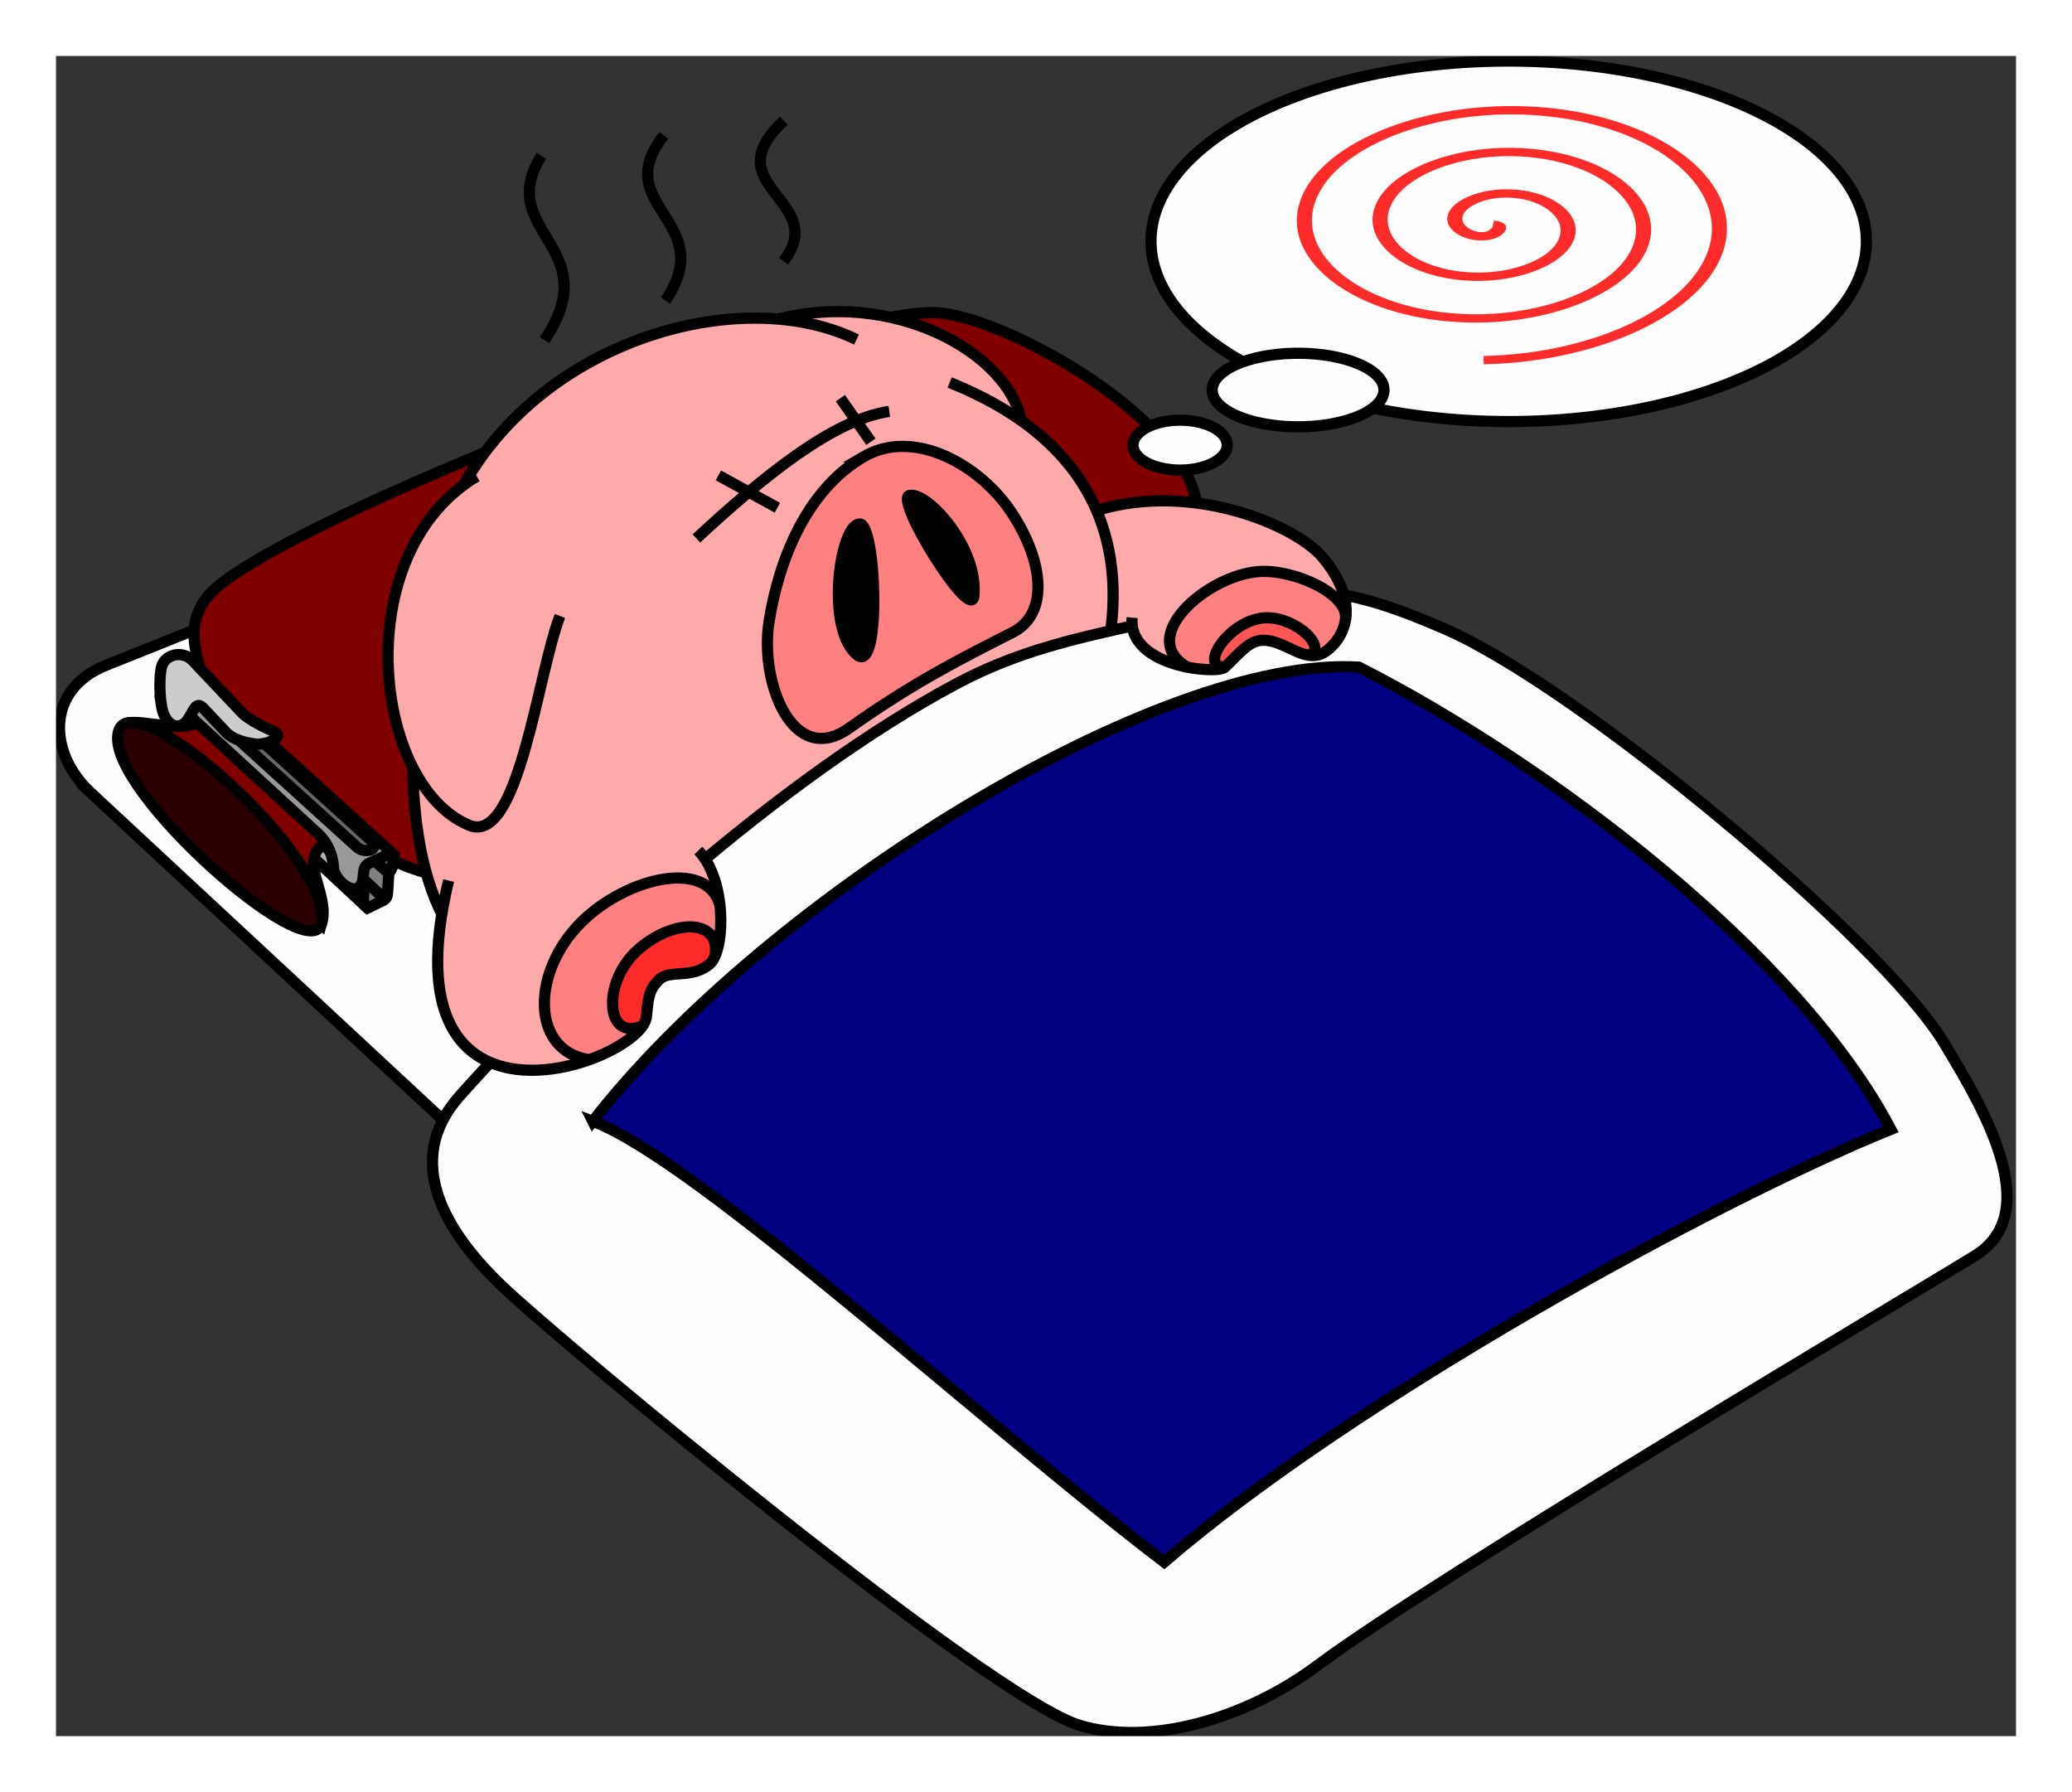 <?xml version="1.0" encoding="UTF-8" standalone="no"?>
<!-- Created with Inkscape (http://www.inkscape.org/) -->

<svg
   xmlns:dc="http://purl.org/dc/elements/1.1/"
   xmlns:cc="http://creativecommons.org/ns#"
   xmlns:rdf="http://www.w3.org/1999/02/22-rdf-syntax-ns#"
   xmlns:svg="http://www.w3.org/2000/svg"
   xmlns="http://www.w3.org/2000/svg"
   xmlns:xlink="http://www.w3.org/1999/xlink"
   xmlns:sodipodi="http://sodipodi.sourceforge.net/DTD/sodipodi-0.dtd"
   xmlns:inkscape="http://www.inkscape.org/namespaces/inkscape"
   width="370"
   height="320"
   id="svg2"
   version="1.1"
   inkscape:version="0.48.4 r9939"
   sodipodi:docname="[01.行動]11.発熱.svg"
   inkscape:export-filename="C:\Users\執安\Desktop\資料\臨時\TAKEDA\[01.行動]11.発熱.png"
   inkscape:export-xdpi="90"
   inkscape:export-ydpi="90"
   enable-background="new">
  <rect width="100%" height="100%" fill="#333333" stroke="none"/>
  <defs
     id="defs4">
    <inkscape:perspective
       sodipodi:type="inkscape:persp3d"
       inkscape:vp_x="363.49708 : 943.81603 : 1"
       inkscape:vp_y="0 : 1000 : 0"
       inkscape:vp_z="744.09448 : 526.18109 : 1"
       inkscape:persp3d-origin="372.04724 : 350.78739 : 1"
       id="perspective5056" />
    <inkscape:perspective
       id="perspective5056-8"
       inkscape:persp3d-origin="372.04724 : 350.78739 : 1"
       inkscape:vp_z="744.09448 : 526.18109 : 1"
       inkscape:vp_y="0 : 1000 : 0"
       inkscape:vp_x="363.49708 : 943.81603 : 1"
       sodipodi:type="inkscape:persp3d" />
    <linearGradient
       id="linearGradient12499-5-3"
       inkscape:collect="always">
      <stop
         id="stop12501-0-8"
         offset="0"
         style="stop-color:#ffd5d5;stop-opacity:1;" />
      <stop
         id="stop12503-9-9"
         offset="1"
         style="stop-color:#ffd5d5;stop-opacity:0;" />
    </linearGradient>
    <linearGradient
       id="linearGradient12499-5"
       inkscape:collect="always">
      <stop
         id="stop12501-0"
         offset="0"
         style="stop-color:#ffd5d5;stop-opacity:1;" />
      <stop
         id="stop12503-9"
         offset="1"
         style="stop-color:#ffd5d5;stop-opacity:0;" />
    </linearGradient>
    <linearGradient
       id="linearGradient12499-8"
       inkscape:collect="always">
      <stop
         id="stop12501-6"
         offset="0"
         style="stop-color:#ffd5d5;stop-opacity:1;" />
      <stop
         id="stop12503-0"
         offset="1"
         style="stop-color:#ffd5d5;stop-opacity:0;" />
    </linearGradient>
    <linearGradient
       gradientTransform="translate(0,-7)"
       gradientUnits="userSpaceOnUse"
       y2="78.526"
       x2="178.782"
       y1="135.026"
       x1="175.86"
       id="linearGradient12505-2"
       xlink:href="#linearGradient12499-8"
       inkscape:collect="always" />
    <linearGradient
       id="linearGradient12499-9"
       inkscape:collect="always">
      <stop
         id="stop12501-8"
         offset="0"
         style="stop-color:#ffd5d5;stop-opacity:1;" />
      <stop
         id="stop12503-6"
         offset="1"
         style="stop-color:#ffd5d5;stop-opacity:0;" />
    </linearGradient>
    <linearGradient
       gradientTransform="translate(0,-7)"
       gradientUnits="userSpaceOnUse"
       y2="78.526"
       x2="178.782"
       y1="135.026"
       x1="175.86"
       id="linearGradient12505-1"
       xlink:href="#linearGradient12499-9"
       inkscape:collect="always" />
    <inkscape:perspective
       id="perspective5056-5"
       inkscape:persp3d-origin="372.04724 : 350.78739 : 1"
       inkscape:vp_z="744.09448 : 526.18109 : 1"
       inkscape:vp_y="0 : 1000 : 0"
       inkscape:vp_x="363.49708 : 943.81603 : 1"
       sodipodi:type="inkscape:persp3d" />
    <linearGradient
       id="linearGradient12499"
       inkscape:collect="always">
      <stop
         id="stop12501"
         offset="0"
         style="stop-color:#ffd5d5;stop-opacity:1;" />
      <stop
         id="stop12503"
         offset="1"
         style="stop-color:#ffd5d5;stop-opacity:0;" />
    </linearGradient>
    <linearGradient
       inkscape:collect="always"
       xlink:href="#linearGradient12499"
       id="linearGradient4842"
       gradientUnits="userSpaceOnUse"
       gradientTransform="matrix(0.983,-0.182,0.182,0.983,74.737,42.602)"
       x1="175.86"
       y1="135.026"
       x2="180.123"
       y2="104.201" />
    <linearGradient
       inkscape:collect="always"
       xlink:href="#linearGradient12499-5"
       id="linearGradient4848"
       gradientUnits="userSpaceOnUse"
       gradientTransform="matrix(0.996,-0.091,0.091,0.996,90.234,51.05)"
       x1="184.389"
       y1="140.775"
       x2="178.004"
       y2="106.502" />
    <linearGradient
       inkscape:collect="always"
       xlink:href="#linearGradient12499-5-3"
       id="linearGradient4854"
       gradientUnits="userSpaceOnUse"
       gradientTransform="matrix(0.999,0.055,-0.055,0.999,114.07,56.177)"
       x1="186.741"
       y1="139.741"
       x2="168.636"
       y2="87.226" />
    <inkscape:perspective
       sodipodi:type="inkscape:persp3d"
       inkscape:vp_x="363.49708 : 943.81603 : 1"
       inkscape:vp_y="0 : 1000 : 0"
       inkscape:vp_z="744.09448 : 526.18109 : 1"
       inkscape:persp3d-origin="372.04724 : 350.78739 : 1"
       id="perspective5056-4" />
    <inkscape:perspective
       sodipodi:type="inkscape:persp3d"
       inkscape:vp_x="363.49708 : 943.81603 : 1"
       inkscape:vp_y="0 : 1000 : 0"
       inkscape:vp_z="744.09448 : 526.18109 : 1"
       inkscape:persp3d-origin="372.04724 : 350.78739 : 1"
       id="perspective5056-8-7" />
    <inkscape:perspective
       id="perspective5056-85"
       inkscape:persp3d-origin="372.04724 : 350.78739 : 1"
       inkscape:vp_z="744.09448 : 526.18109 : 1"
       inkscape:vp_y="0 : 1000 : 0"
       inkscape:vp_x="363.49708 : 943.81603 : 1"
       sodipodi:type="inkscape:persp3d" />
    <inkscape:perspective
       id="perspective5056-1"
       inkscape:persp3d-origin="372.04724 : 350.78739 : 1"
       inkscape:vp_z="744.09448 : 526.18109 : 1"
       inkscape:vp_y="0 : 1000 : 0"
       inkscape:vp_x="363.49708 : 943.81603 : 1"
       sodipodi:type="inkscape:persp3d" />
  </defs>
  <sodipodi:namedview
     id="base"
     pagecolor="#ffffff"
     bordercolor="#666666"
     borderopacity="1.0"
     inkscape:pageopacity="0.0"
     inkscape:pageshadow="2"
     inkscape:zoom="1"
     inkscape:cx="10.071193"
     inkscape:cy="241.98188"
     inkscape:document-units="px"
     inkscape:current-layer="layer12"
     showgrid="false"
     inkscape:window-width="1139"
     inkscape:window-height="694"
     inkscape:window-x="-3"
     inkscape:window-y="-2"
     inkscape:window-maximized="0"
     showguides="true"
     inkscape:guide-bbox="true"
     inkscape:snap-grids="false"
     inkscape:snap-to-guides="false"
     showborder="true"
     inkscape:showpageshadow="false"
     fit-margin-top="0"
     fit-margin-left="0"
     fit-margin-right="0"
     fit-margin-bottom="0"
     inkscape:snap-page="false" />
  <g
     inkscape:groupmode="layer"
     id="layer2"
     inkscape:label="補助線"
     style="display:none"
     sodipodi:insensitive="true">
    <path
       style="fill:none;stroke:#0000ff;stroke-width:1px;stroke-linecap:butt;stroke-linejoin:miter;stroke-opacity:1"
       d="M 10,310 360,10"
       id="path3025"
       inkscape:connector-curvature="0"
       sodipodi:nodetypes="cc" />
    <path
       style="fill:none;stroke:#0000ff;stroke-width:1px;stroke-linecap:butt;stroke-linejoin:miter;stroke-opacity:1"
       d="M 10,10 360,310"
       id="path3027"
       inkscape:connector-curvature="0"
       sodipodi:nodetypes="cc" />
    <path
       style="fill:none;stroke:#ff0000;stroke-width:1px;stroke-linecap:butt;stroke-linejoin:miter;stroke-opacity:1;display:inline"
       d="m 10,0 0,320"
       id="path3006"
       inkscape:connector-curvature="0"
       sodipodi:nodetypes="cc" />
    <path
       style="fill:none;stroke:#ff0000;stroke-width:1px;stroke-linecap:butt;stroke-linejoin:miter;stroke-opacity:1;display:inline"
       d="m 360,0 0,320"
       id="path3010"
       inkscape:connector-curvature="0"
       sodipodi:nodetypes="cc" />
    <path
       style="fill:none;stroke:#ff0000;stroke-width:1px;stroke-linecap:butt;stroke-linejoin:miter;stroke-opacity:1;display:inline"
       d="M 0,10 370,10"
       id="path3016"
       inkscape:connector-curvature="0" />
    <path
       transform="translate(84.716,27.712)"
       style="fill:none;stroke:#ff0000;stroke-width:1px;stroke-linecap:butt;stroke-linejoin:miter;stroke-opacity:1;display:inline"
       d="m -84.716,282.288 370,0"
       id="path3018"
       inkscape:connector-curvature="0"
       sodipodi:nodetypes="cc" />
  </g>
  <g
     inkscape:groupmode="layer"
     id="layer15"
     inkscape:label="敷布団"
     sodipodi:insensitive="true">
    <path
       sodipodi:nodetypes="sssssssss"
       inkscape:connector-curvature="0"
       id="path11550"
       d="M 16.166,141.519 179.705,293.474 c 8.6,7.991 20.249,10.825 31.866,4.399 l 130.669,-72.272 c 5.832,-3.226 9.64,-10.924 0.913,-18.051 L 172.615,68.272 c -4.419,-3.609 -10.753,-6.695 -17.124,-4.145 L 18.907,118.801 c -10.676,4.274 -10.423,15.579 -2.74,22.718 z"
       style="fill:#fefefe;fill-opacity:1;stroke:#000000;stroke-width:2;stroke-linecap:butt;stroke-linejoin:miter;stroke-opacity:1;display:inline" />
  </g>
  <g
     inkscape:groupmode="layer"
     id="layer14"
     inkscape:label="枕"
     sodipodi:insensitive="true">
    <path
       sodipodi:nodetypes="ssssccs"
       inkscape:connector-curvature="0"
       id="path11546"
       d="M 37.253,106.289 C 48.304,93.403 149.232,54.057 167.809,55.87 180.894,57.147 212.935,75.533 213.734,90.86 214.784,111.018 100.826,157.897 82.461,156.856 69.233,156.107 63.578,147.799 59.193,149.906 L 35.556,128.877 c 5.884,-3.574 -5.79,-13.857 1.697,-22.588 z"
       style="fill:#800000;stroke:#000000;stroke-width:2;stroke-linecap:butt;stroke-linejoin:miter;stroke-opacity:1;display:inline" />
    <path
       sodipodi:nodetypes="ccscc"
       inkscape:connector-curvature="0"
       id="path5751-1-7"
       d="m 63.213,146.327 7.171,6.394 c -0.076,0.502 -0.242,1.322 -0.338,2.028 -0.315,2.313 -4.741,1.536 -5.271,-2.622 0.119,-2.973 -1.123,-4.257 -1.561,-5.8 z"
       style="fill:#666666;stroke:#000000;stroke-width:2;stroke-linecap:butt;stroke-linejoin:miter;stroke-opacity:1;display:inline" />
    <path
       sodipodi:nodetypes="ccsscccc"
       inkscape:connector-curvature="0"
       id="path5751-1-1"
       d="m 61.938,149.439 7.493,6.477 -0.22,3.553 c -0.035,0.557 -0.253,1.049 -0.726,1.281 l -2.837,1.388 -7.458,-7.012 3.64,-0.512 z"
       style="fill:#808080;stroke:#000000;stroke-width:2;stroke-linecap:butt;stroke-linejoin:miter;stroke-opacity:1;display:inline" />
    <path
       sodipodi:nodetypes="cc"
       inkscape:connector-curvature="0"
       id="path5823"
       d="m 68.73,160.584 -5.291,-4.969"
       style="fill:none;stroke:#000000;stroke-width:2;stroke-linecap:butt;stroke-linejoin:miter;stroke-opacity:1" />
    <path
       sodipodi:nodetypes="ccscssc"
       inkscape:connector-curvature="0"
       id="path5751-1"
       d="m 29.608,125.054 35.425,32.512 -0.131,2.836 c -0.042,0.911 0.441,1.559 0.92,1.899 L 30.498,129.543 c -0.448,-0.415 -0.733,-1.068 -0.768,-1.821 z"
       style="fill:#b3b3b3;stroke:#000000;stroke-width:2;stroke-linecap:butt;stroke-linejoin:miter;stroke-opacity:1;display:inline" />
    <path
       sodipodi:nodetypes="ccccc"
       inkscape:connector-curvature="0"
       id="path11546-5"
       d="m 58.852,150.041 c -6.439,3.095 0.293,9.291 -1.447,14.979 L 21.628,129.818 c 1.253,-2.376 10.036,1.351 13.587,-0.806 z"
       style="fill:#800000;stroke:#000000;stroke-width:2;stroke-linecap:butt;stroke-linejoin:miter;stroke-opacity:1;display:inline" />
    <path
       sodipodi:nodetypes="ccscssscssssc"
       inkscape:connector-curvature="0"
       id="path5782"
       d="m 33.846,119.553 36.712,33.284 c -0.337,-0.372 -0.791,-0.491 -1.415,-0.2 l -2.94,1.372 c -1.579,0.573 -1.16,1.893 -1.436,3.172 -0.745,3.45 -5.043,0.292 -5.22,-2.281 -0.204,-2.961 -1.526,-4.863 -2.64,-5.919 l -27.249,-25.039 -0.032,-2.058 c -0.012,-0.756 0.102,-1.492 0.832,-1.693 l 2.766,-0.761 c 0.189,-0.052 0.426,-0.053 0.621,0.124 z"
       style="fill:#999999;stroke:#000000;stroke-width:2;stroke-linecap:butt;stroke-linejoin:miter;stroke-opacity:1" />
    <path
       sodipodi:nodetypes="cssc"
       inkscape:connector-curvature="0"
       id="path5786"
       d="m 33.674,124.001 30.056,27.242 c 1.517,1.375 4.153,0.284 2.68,-1.054 L 37.012,123.492"
       style="fill:#666666;stroke:#000000;stroke-width:2;stroke-linecap:butt;stroke-linejoin:miter;stroke-opacity:1" />
    <path
       sodipodi:nodetypes="sss"
       inkscape:connector-curvature="0"
       id="path5749-7"
       d="M 21.018,132.178 C 20.321,118.876 57.986,151.123 57.502,164.213 57.131,174.266 21.618,143.634 21.018,132.178 z"
       style="fill:#2b0000;stroke:#000000;stroke-width:2;stroke-linecap:butt;stroke-linejoin:miter;stroke-opacity:1;display:inline" />
    <path
       sodipodi:nodetypes="ssssssssss"
       inkscape:connector-curvature="0"
       id="path5784"
       d="m 28.798,125.849 c 0.603,4.021 3.273,4.592 4.585,2.841 1.282,-1.712 1.541,-3.691 2.934,-2.216 l 4.031,4.266 c 1.227,1.299 3.17,1.811 5.081,2.084 2.234,0.318 5.452,-1.31 3.62,-2.132 -1.782,-0.8 -4.633,-2.156 -5.862,-3.455 l -8.756,-9.254 c -1.897,-2.005 -5.179,-1.096 -5.638,1.298 -0.285,1.489 -0.357,4.144 0.007,6.569 z"
       style="fill:#cccccc;stroke:#000000;stroke-width:2;stroke-linecap:butt;stroke-linejoin:miter;stroke-opacity:1" />
  </g>
  <g
     inkscape:groupmode="layer"
     id="layer11"
     inkscape:label="豚: 胴"
     style="display:inline"
     sodipodi:insensitive="true">
    <g
       id="layer2-3"
       inkscape:label="補助線"
       style="display:none"
       transform="translate(-91.144,-13.14)">
      <path
         style="fill:none;stroke:#0000ff;stroke-width:1px;stroke-linecap:butt;stroke-linejoin:miter;stroke-opacity:1"
         d="M 10.004,310 359.996,10.004"
         id="path3025-4"
         inkscape:connector-curvature="0" />
      <path
         style="fill:none;stroke:#0000ff;stroke-width:1px;stroke-linecap:butt;stroke-linejoin:miter;stroke-opacity:1"
         d="M 10.004,10 359.996,310.004"
         id="path3027-1"
         inkscape:connector-curvature="0" />
      <path
         style="fill:none;stroke:#ff0000;stroke-width:1px;stroke-linecap:butt;stroke-linejoin:miter;stroke-opacity:1;display:inline"
         d="M 9.997,-0.001 10,320"
         id="path3006-1"
         inkscape:connector-curvature="0" />
      <path
         style="fill:none;stroke:#ff0000;stroke-width:1px;stroke-linecap:butt;stroke-linejoin:miter;stroke-opacity:1;display:inline"
         d="M 360.004,0.004 359.996,319.996"
         id="path3010-3"
         inkscape:connector-curvature="0" />
      <path
         style="fill:none;stroke:#ff0000;stroke-width:1px;stroke-linecap:butt;stroke-linejoin:miter;stroke-opacity:1;display:inline"
         d="M 0,10 370,10"
         id="path3016-8"
         inkscape:connector-curvature="0" />
      <path
         transform="translate(84.716,27.712)"
         style="fill:none;stroke:#ff0000;stroke-width:1px;stroke-linecap:butt;stroke-linejoin:miter;stroke-opacity:1;display:inline"
         d="m -84.715,282.291 370.003,-0.003"
         id="path3018-7"
         inkscape:connector-curvature="0"
         sodipodi:nodetypes="cc" />
    </g>
    <path
       sodipodi:nodetypes="ccccccc"
       inkscape:connector-curvature="0"
       id="path5468-4"
       d="m 202.004,92.101 2.494,26.665 -76.764,39.563 -38.905,0.364 49.616,-101.565 c 20.62,-5.635 41.728,5.606 44.064,18.454 l 13.322,15.681"
       style="fill:#ffaaaa;stroke:#000000;stroke-width:2;stroke-linecap:butt;stroke-linejoin:miter;stroke-opacity:1;display:inline" />
    <path
       sodipodi:nodetypes="cc"
       inkscape:connector-curvature="0"
       id="path5456-0"
       d="m 169.585,68.297 c 23.966,9.615 31.503,26.323 28.6,45.506"
       style="fill:#ffaaaa;stroke:#000000;stroke-width:2;stroke-linecap:butt;stroke-linejoin:miter;stroke-opacity:1;display:inline" />
    <path
       sodipodi:nodetypes="csccc"
       inkscape:connector-curvature="0"
       id="path5458-9"
       d="M 152.95,60.628 C 128.798,48.871 84.005,64.54 76.82,103.119 c -5.237,28.122 -4.648,56.154 6.949,66.618 m 3.835,-4.381 c -0.234,6.917 -0.487,25.404 2.322,36.522"
       style="fill:#ffaaaa;stroke:#000000;stroke-width:2;stroke-linecap:butt;stroke-linejoin:miter;stroke-opacity:1;display:inline" />
    <path
       sodipodi:nodetypes="ssssss"
       inkscape:connector-curvature="0"
       id="path5460-4"
       d="m 154.22,81.551 c -10.249,5.989 -15.145,18.464 -16.896,29.481 -1.705,10.725 4.207,26.131 14.269,19.008 11.746,-8.314 20.25,-12.558 29.206,-17.103 6.461,-3.279 5.712,-12.448 -0.105,-21.333 -5.633,-8.604 -17.521,-15.284 -26.474,-10.053 z"
       style="fill:#ff8080;stroke:#000000;stroke-width:2;stroke-linecap:butt;stroke-linejoin:miter;stroke-opacity:1;display:inline" />
    <path
       sodipodi:nodetypes="cc"
       inkscape:connector-curvature="0"
       id="path5462-8"
       d="m 128.28,84.88 10.539,5.784"
       style="fill:none;stroke:#000000;stroke-width:2;stroke-linecap:butt;stroke-linejoin:miter;stroke-opacity:1;display:inline" />
    <path
       sodipodi:nodetypes="cc"
       inkscape:connector-curvature="0"
       id="path5464-8"
       d="m 155.518,78.876 -5.45,-7.775"
       style="fill:none;stroke:#000000;stroke-width:2;stroke-linecap:butt;stroke-linejoin:miter;stroke-opacity:1;display:inline" />
    <path
       sodipodi:nodetypes="csc"
       inkscape:connector-curvature="0"
       id="path5470-5"
       d="m 85.136,85.051 c -23.167,13.833 -18.558,55.215 -1.344,62.309 8.818,3.634 12.188,-26.976 16.198,-37.382"
       style="fill:#ffaaaa;stroke:#000000;stroke-width:2;stroke-linecap:butt;stroke-linejoin:miter;stroke-opacity:1;display:inline" />
    <path
       sodipodi:nodetypes="cc"
       inkscape:connector-curvature="0"
       id="path11475"
       d="M 124.356,96.148 C 136.285,85.087 148.734,74.94 158.807,73.453"
       style="fill:none;stroke:#000000;stroke-width:2;stroke-linecap:butt;stroke-linejoin:miter;stroke-opacity:1" />
    <path
       sodipodi:nodetypes="sss"
       inkscape:connector-curvature="0"
       id="path5360-7"
       d="m 153.495,93.552 c 2.953,-0.205 3.93,26.812 -0.388,23.417 -5.739,-4.512 -3.232,-23.166 0.388,-23.417 z"
       style="fill:#000000;stroke:#000000;stroke-width:2;stroke-linecap:butt;stroke-linejoin:miter;stroke-opacity:1;display:inline" />
    <path
       sodipodi:nodetypes="sss"
       inkscape:connector-curvature="0"
       id="path5362-4"
       d="m 162.451,88.451 c 3.332,-0.532 12.293,9.418 11.46,17.977 -0.473,4.861 -14.403,-17.508 -11.46,-17.977 z"
       style="fill:#000000;stroke:#000000;stroke-width:2;stroke-linecap:butt;stroke-linejoin:miter;stroke-opacity:1;display:inline" />
    <path
       sodipodi:nodetypes="cc"
       inkscape:connector-curvature="0"
       id="path3209"
       d="m 96.679,27.822 c -8.545,13.605 11.86,16.142 0.55,32.909"
       style="fill:none;stroke:#000000;stroke-width:2;stroke-linecap:butt;stroke-linejoin:miter;stroke-opacity:1" />
    <path
       sodipodi:nodetypes="cc"
       inkscape:connector-curvature="0"
       id="path3211"
       d="m 118.532,24.183 c -9.977,12.657 9.994,15.207 0.288,29.486"
       style="fill:none;stroke:#000000;stroke-width:2;stroke-linecap:butt;stroke-linejoin:miter;stroke-opacity:1" />
    <path
       sodipodi:nodetypes="cc"
       inkscape:connector-curvature="0"
       id="path3213"
       d="m 139.971,21.56 c -12.707,11.792 8.333,14.117 -0.048,25.086"
       style="fill:none;stroke:#000000;stroke-width:2;stroke-linecap:butt;stroke-linejoin:miter;stroke-opacity:1" />
  </g>
  <g
     inkscape:groupmode="layer"
     id="layer12"
     inkscape:label="掛け布団"
     style="display:inline"
     sodipodi:insensitive="true">
    <path
       sodipodi:nodetypes="ssssssssss"
       inkscape:connector-curvature="0"
       id="path10821-6"
       d="M 192.896,308.109 C 176.861,303.366 100.455,239.994 89.56,229.553 79.903,220.3 71.585,207.465 82.137,195.632 c 22.014,-24.687 57.387,-56.827 88.548,-73.486 16.202,-8.661 30.973,-9.386 45.451,-13.985 16.448,-5.224 27.192,-2.243 41.937,4.163 23.675,10.286 77.897,55.401 89.092,73.932 6.976,11.547 18.116,30.21 5.47,37.996 -11.317,6.967 -96.073,57.222 -117.332,73.095 -12.964,9.679 -29.95,14.449 -42.407,10.763 z"
       style="fill:#fefefe;fill-opacity:1;stroke:#000000;stroke-width:2;stroke-linecap:butt;stroke-linejoin:miter;stroke-opacity:1;display:inline" />
    <path
       sodipodi:nodetypes="ccccc"
       inkscape:connector-curvature="0"
       id="path11548"
       d="m 105.854,200.208 c 18.559,6.906 70.179,54.447 102.044,78.706 33.943,-29.23 98.05,-64.406 129.753,-77.263 -16.566,-31.547 -61.317,-65.406 -95.015,-82.531 -35.649,-2.149 -105.777,41.229 -136.782,81.089 z"
       style="fill:#000080;stroke:#000000;stroke-width:2;stroke-linecap:butt;stroke-linejoin:miter;stroke-opacity:1;display:inline" />
  </g>
  <g
     inkscape:groupmode="layer"
     id="layer13"
     inkscape:label="豚: 手"
     style="display:inline"
     sodipodi:insensitive="true">
    <path
       sodipodi:nodetypes="cssssccc"
       inkscape:connector-curvature="0"
       id="path5474-1-1"
       d="m 195.884,91.134 c 17.02,-5.245 35.476,2.694 40.225,8.306 6.364,7.521 4.708,13.649 0.951,16.633 -3.734,2.966 -7.285,-1.771 -11.494,-1.754 -2.526,0.01 -4.158,2.269 -6.867,4.838 -1.336,1.267 -17.354,-0.02 -16.533,-8.886 l -2.736,-18.261 z"
       style="fill:#ffaaaa;stroke:none;display:inline" />
    <path
       sodipodi:nodetypes="sscscss"
       inkscape:connector-curvature="0"
       id="path5474-1-0"
       d="m 225.57,114.324 c -2.526,0.01 -4.485,1.963 -6.867,4.838 -1.436,1.732 -5.508,0.578 -6.491,0.073 -9.569,-5.29 3.335,-16.608 12.718,-17.188 6.166,-0.381 15.923,3.962 15.341,8.53 -0.286,1.889 -2.048,4.513 -3.195,5.492 -3.638,3.106 -7.297,-1.762 -11.506,-1.745 z"
       style="fill:#ff8080;stroke:none;display:inline" />
    <path
       sodipodi:nodetypes="cscscc"
       inkscape:connector-curvature="0"
       id="path12418-45"
       d="m 218.835,119.067 c -5.169,0.372 0.878,-8.782 7.455,-8.758 5.435,0.02 10.866,5.481 7.433,6.724 -1.493,0.188 -4.182,-2.672 -8.153,-2.708 -2.526,-0.023 -4.158,2.269 -6.867,4.838 z"
       style="fill:#ff5555;stroke:none;display:inline" />
    <path
       sodipodi:nodetypes="csssc"
       inkscape:connector-curvature="0"
       id="path5478-1-5"
       d="m 124.722,151.897 c 5.138,5.337 4.782,17.88 2.042,20.253 -3.18,2.754 -7.249,0.868 -9.075,2.841 -2.555,2.761 -1.042,5.286 -2.227,6.542 -12.917,13.692 -43.846,18.524 -35.59,-24.095"
       style="fill:#ffaaaa;stroke:none;display:inline" />
    <path
       sodipodi:nodetypes="cssssc"
       inkscape:connector-curvature="0"
       id="path5474-1"
       d="m 195.888,91.139 c 17.02,-5.245 35.476,2.694 40.225,8.306 6.364,7.521 4.708,13.649 0.951,16.633 -3.734,2.966 -7.285,-1.771 -11.494,-1.754 -2.526,0.01 -4.158,2.269 -6.867,4.838 -1.336,1.267 -17.354,-0.02 -16.533,-8.886"
       style="fill:none;stroke:#000000;stroke-width:2;stroke-linecap:butt;stroke-linejoin:miter;stroke-opacity:1;display:inline" />
    <path
       sodipodi:nodetypes="ssscscs"
       inkscape:connector-curvature="0"
       id="path12418-4-4"
       d="m 127.696,170.693 c -0.759,3.457 -7.731,2.664 -9.994,4.238 -2.42,1.683 -1.986,7.014 -3.141,8.168 -1.085,1.084 -6.032,5.327 -9.288,6.187 -10.082,-0.169 -9.258,-16.487 -2.793,-23.311 4.249,-4.485 20.761,-15.278 26.069,-4.542 0.338,3.941 -0.193,6.253 -0.853,9.261 z"
       style="fill:#ff8080;stroke:none;display:inline" />
    <path
       sodipodi:nodetypes="sssss"
       inkscape:connector-curvature="0"
       id="path12418-4-2-5"
       d="m 127.721,170.731 c -0.476,4.015 -8.093,2.152 -10.052,4.092 -2.119,2.099 -1.444,7.6 -3.11,8.44 -5.812,2.931 -7.695,-6.861 -0.823,-13.548 4.436,-4.316 14.854,-6.315 13.985,1.016 z"
       style="fill:#ff2a2a;stroke:none;display:inline" />
    <path
       sodipodi:nodetypes="csssc"
       inkscape:connector-curvature="0"
       id="path5478-1"
       d="m 124.701,151.863 c 5.138,5.337 4.782,17.88 2.042,20.253 -3.18,2.754 -7.191,0.923 -9.075,2.841 -1.775,1.807 -1.905,2.991 -2.227,6.542 -0.739,8.15 -47.262,25.333 -35.33,-24.269"
       style="fill:none;stroke:#000000;stroke-width:2;stroke-linecap:butt;stroke-linejoin:miter;stroke-opacity:1;display:inline" />
    <path
       sodipodi:nodetypes="csc"
       inkscape:connector-curvature="0"
       id="path12411"
       d="m 105.199,189.211 c -10.058,-1.482 -10.424,-14.704 -2.209,-23.695 7.873,-8.617 23.26,-12.556 25.567,-3.864"
       style="fill:none;stroke:#000000;stroke-width:2;stroke-linecap:butt;stroke-linejoin:miter;stroke-opacity:1;display:inline" />
    <path
       sodipodi:nodetypes="csc"
       inkscape:connector-curvature="0"
       id="path12414"
       d="m 114.705,183.201 c -6.757,2.791 -7.099,-7.915 -0.904,-13.505 6.342,-5.722 14.925,-5.765 13.9,0.958"
       style="fill:none;stroke:#000000;stroke-width:2;stroke-linecap:butt;stroke-linejoin:miter;stroke-opacity:1" />
    <path
       sodipodi:nodetypes="csc"
       inkscape:connector-curvature="0"
       id="path12416"
       d="m 212.211,119.234 c -9.569,-5.29 3.335,-16.608 12.718,-17.188 6.166,-0.381 15.923,3.962 15.341,8.53"
       style="fill:none;stroke:#000000;stroke-width:2;stroke-linecap:butt;stroke-linejoin:miter;stroke-opacity:1" />
    <path
       sodipodi:nodetypes="csc"
       inkscape:connector-curvature="0"
       id="path12418"
       d="m 218.835,119.065 c -5.169,0.372 0.878,-8.782 7.455,-8.758 5.435,0.02 10.866,5.481 7.433,6.724"
       style="fill:none;stroke:#000000;stroke-width:2;stroke-linecap:butt;stroke-linejoin:miter;stroke-opacity:1" />
  </g>
  <g
     inkscape:groupmode="layer"
     id="layer16"
     inkscape:label="吹き出し"
     sodipodi:insensitive="true">
    <path
       transform="translate(-10.358,-5.068)"
       d="m 343.644,48.155 a 63.876,32.186 0 1 1 -127.752,0 63.876,32.186 0 1 1 127.752,0 z"
       sodipodi:ry="32.185688"
       sodipodi:rx="63.876209"
       sodipodi:cy="48.154739"
       sodipodi:cx="279.76788"
       id="path7380"
       style="fill:#fefefe;fill-opacity:1;stroke:#000000;stroke-width:2;display:inline"
       sodipodi:type="arc" />
    <path
       transform="translate(-30.143,-8.962)"
       d="m 277.282,78.607 a 15.34,6.565 0 1 1 -30.68,0 15.34,6.565 0 1 1 30.68,0 z"
       sodipodi:ry="6.5645728"
       sodipodi:rx="15.33979"
       sodipodi:cy="78.607353"
       sodipodi:cx="261.94199"
       id="path7382"
       style="fill:#fefefe;fill-opacity:1;stroke:#000000;stroke-width:2;display:inline"
       sodipodi:type="arc" />
    <path
       transform="translate(-32.393,-17.695)"
       d="m 251.544,97.176 a 8.418,4.456 0 1 1 -16.836,0 8.418,4.456 0 1 1 16.836,0 z"
       sodipodi:ry="4.4564795"
       sodipodi:rx="8.4177952"
       sodipodi:cy="97.176018"
       sodipodi:cx="243.12573"
       id="path7384"
       style="fill:#fefefe;fill-opacity:1;stroke:#000000;stroke-width:2;display:inline"
       sodipodi:type="arc" />
    <path
       transform="matrix(0.956,0.072,-0.157,0.529,63.327,5.523)"
       d="m 218.484,35.691 c 2.107,-0.035 1.087,2.822 0.058,3.501 -2.787,1.84 -6.152,-0.686 -7.061,-3.385 -1.625,-4.827 2.217,-9.562 6.828,-10.621 6.766,-1.554 13.032,3.754 14.18,10.271 1.531,8.686 -5.291,16.525 -13.714,17.74 -10.599,1.529 -20.029,-6.827 -21.3,-17.157 -1.539,-12.51 8.364,-23.541 20.6,-24.86 14.42,-1.554 27.056,9.9 28.419,24.043 1.574,16.328 -11.436,30.574 -27.486,31.979 -18.237,1.596 -34.095,-12.972 -35.539,-30.929 -1.62,-20.145 14.508,-37.616 34.372,-39.098 22.053,-1.645 41.139,16.044 42.658,37.815 1.54,22.076 -14.784,41.83 -36.369,45.629"
       sodipodi:t0="0"
       sodipodi:argument="-18.86622"
       sodipodi:radius="45.282192"
       sodipodi:revolution="3.2327535"
       sodipodi:expansion="1"
       sodipodi:cy="35.691101"
       sodipodi:cx="218.48369"
       id="path7386"
       style="fill:none;stroke:#ff2a2a;stroke-width:2.78;stroke-linecap:butt;stroke-linejoin:miter;stroke-opacity:1;display:inline"
       sodipodi:type="spiral" />
  </g>
  <g
     inkscape:groupmode="layer"
     id="layer7"
     inkscape:label="枠面"
     style="display:inline"
     sodipodi:insensitive="true">
    <path
       style="fill:#ffffff;stroke:none;display:inline"
       d="m 0,0 0,320 370,0 0,-320 -10,10 0,300 -350,0 0,-300 350,0 10,-10 z"
       id="path21072"
       inkscape:connector-curvature="0"
       sodipodi:nodetypes="ccccccccccc" />
  </g>
</svg>
